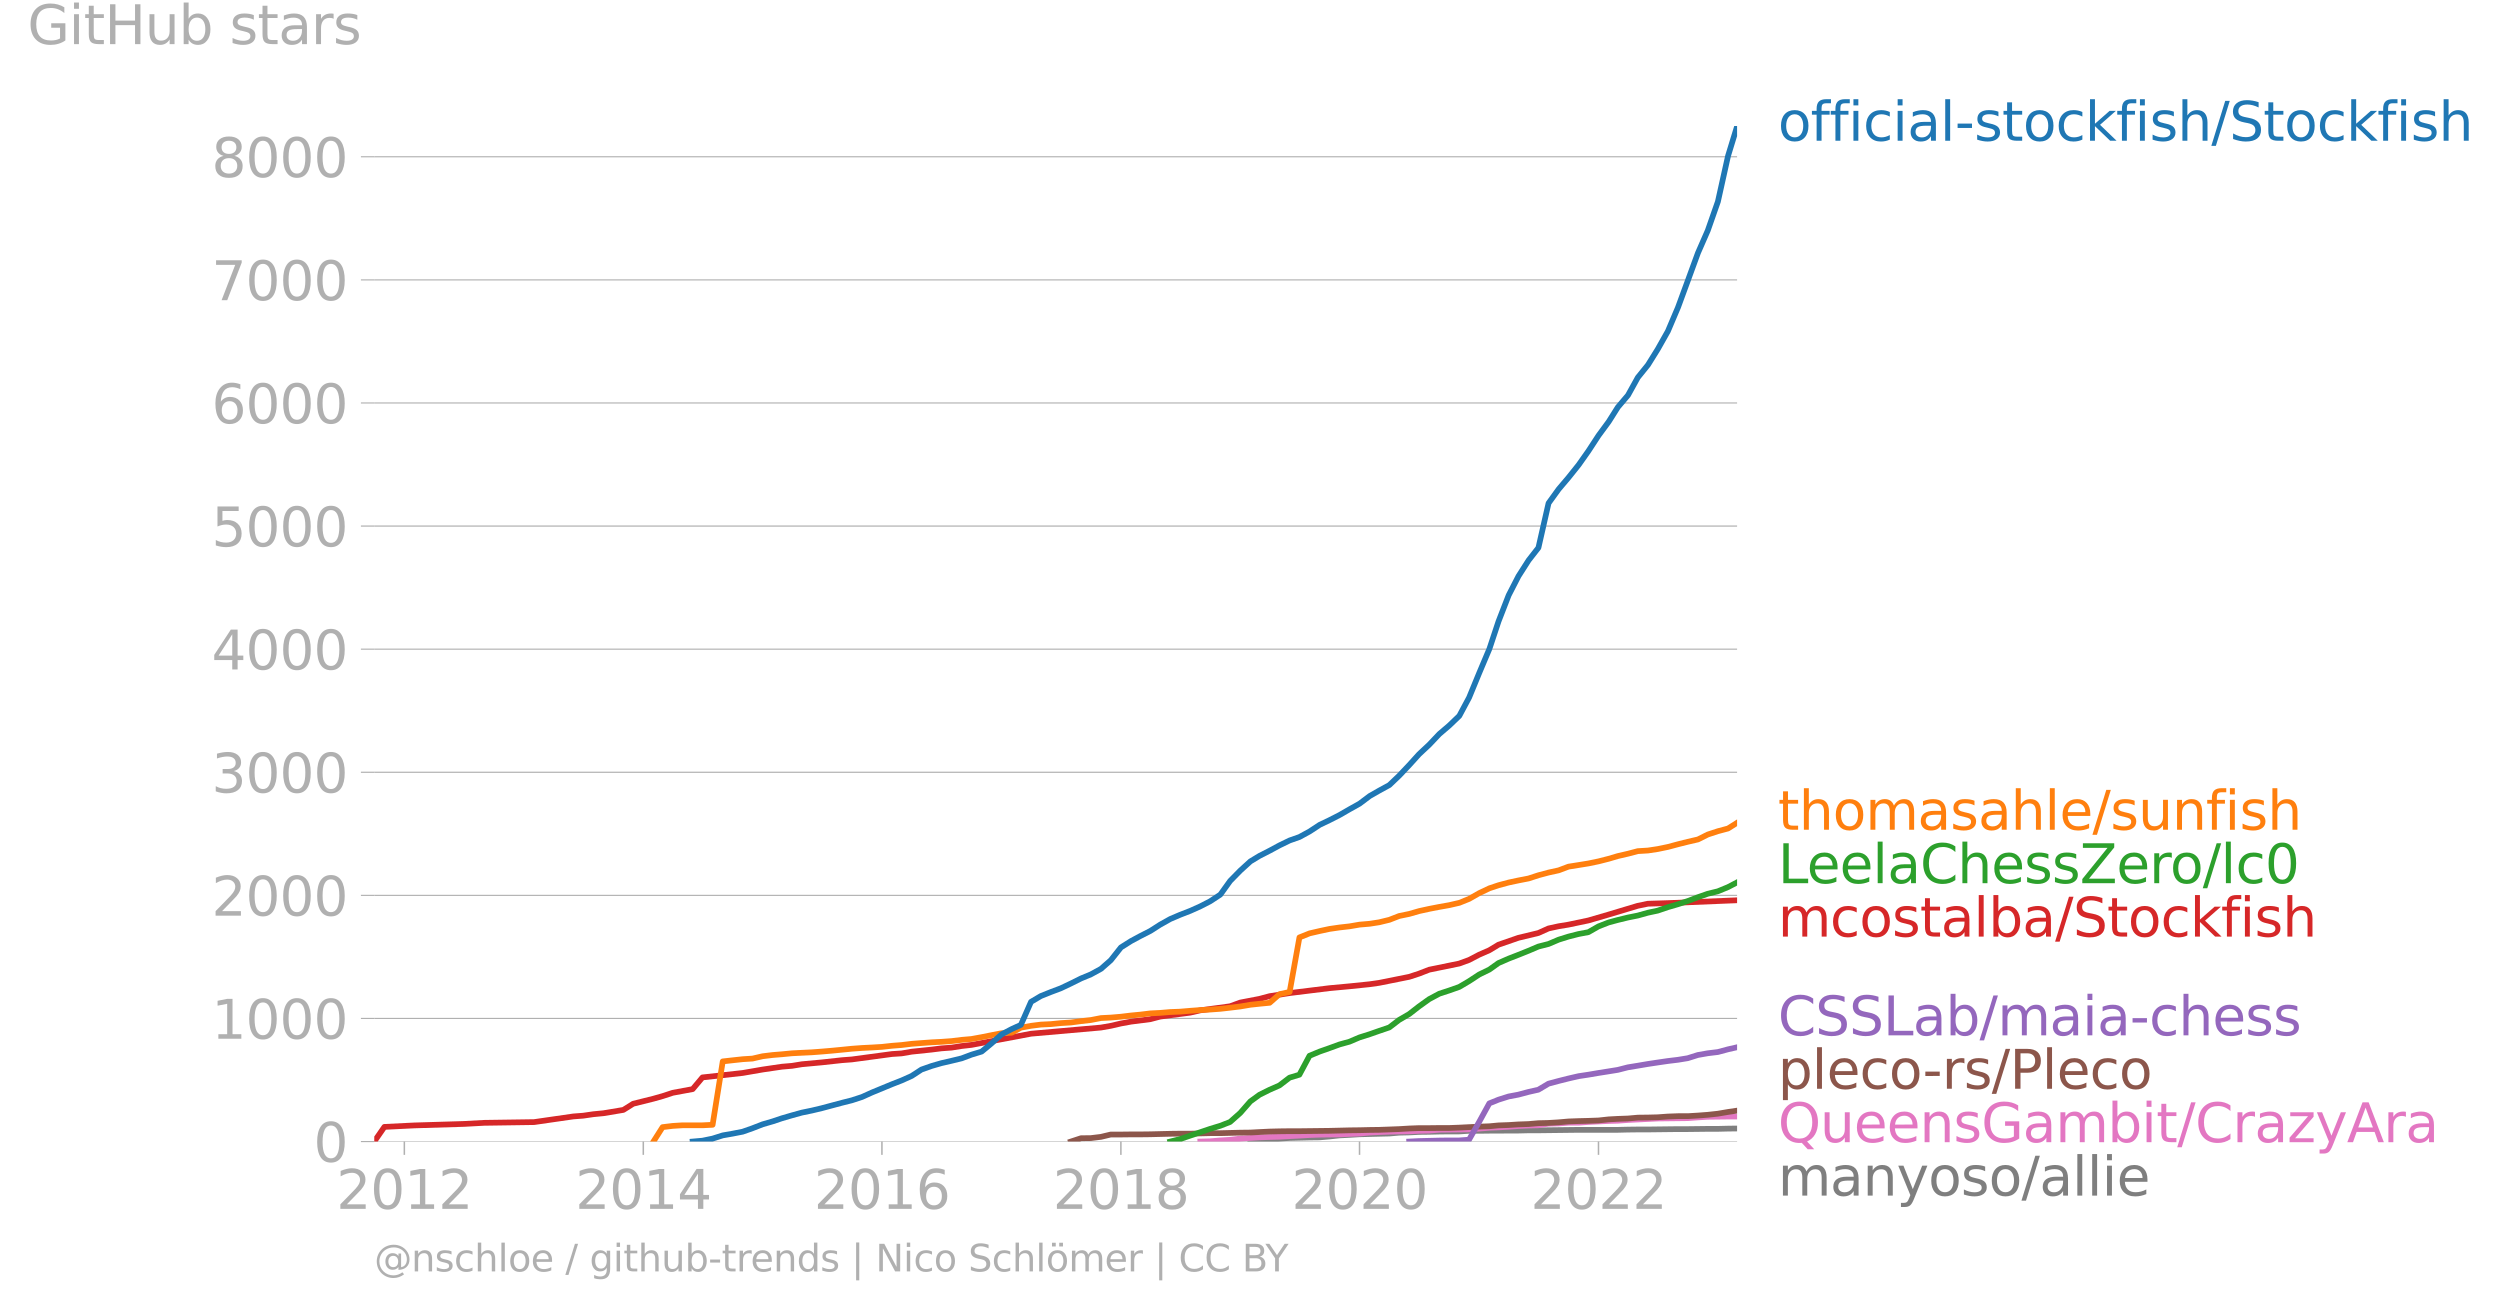<svg xmlns="http://www.w3.org/2000/svg" xmlns:xlink="http://www.w3.org/1999/xlink" width="873.479" height="456.881" viewBox="0 0 655.109 342.661"><defs><style>*{stroke-linejoin:round;stroke-linecap:butt}</style></defs><g id="figure_1"><path id="patch_1" d="M0 342.661h655.109V0H0v342.661z" style="fill:none"/><g id="axes_1"><path id="patch_2" d="M98.073 299.134h357.12V33.022H98.073v266.112z" style="fill:none"/><g id="matplotlib.axis_1"><g id="xtick_1"><g id="line2d_1"><defs><path id="md91341f1df" d="M0 0v3.5" style="stroke:#b0b0b0;stroke-width:.4"/></defs><use xlink:href="#md91341f1df" x="105.954" y="299.134" style="fill:#b0b0b0;stroke:#b0b0b0;stroke-width:.4"/></g><g id="text_1" style="fill:#b0b0b0" transform="matrix(.14 0 0 -.14 88.139 316.772)"><defs><path id="DejaVuSans-32" d="M1228 531h2203V0H469v531q359 372 979 998 621 627 780 809 303 340 423 576 121 236 121 464 0 372-261 606-261 235-680 235-297 0-627-103-329-103-704-313v638q381 153 712 231 332 78 607 78 725 0 1156-363 431-362 431-968 0-288-108-546-107-257-392-607-78-91-497-524-418-433-1181-1211z" transform="scale(.016)"/><path id="DejaVuSans-30" d="M2034 4250q-487 0-733-480-245-479-245-1442 0-959 245-1439 246-480 733-480 491 0 736 480 246 480 246 1439 0 963-246 1442-245 480-736 480zm0 500q785 0 1199-621 414-620 414-1801 0-1178-414-1799Q2819-91 2034-91q-784 0-1198 620-414 621-414 1799 0 1181 414 1801 414 621 1198 621z" transform="scale(.016)"/><path id="DejaVuSans-31" d="M794 531h1031v3560L703 3866v575l1116 225h631V531h1031V0H794v531z" transform="scale(.016)"/></defs><use xlink:href="#DejaVuSans-32"/><use xlink:href="#DejaVuSans-30" x="63.623"/><use xlink:href="#DejaVuSans-31" x="127.246"/><use xlink:href="#DejaVuSans-32" x="190.869"/></g></g><g id="xtick_2"><use xlink:href="#md91341f1df" id="line2d_2" x="168.572" y="299.134" style="fill:#b0b0b0;stroke:#b0b0b0;stroke-width:.4"/><g id="text_2" style="fill:#b0b0b0" transform="matrix(.14 0 0 -.14 150.757 316.772)"><defs><path id="DejaVuSans-34" d="M2419 4116 825 1625h1594v2491zm-166 550h794V1625h666v-525h-666V0h-628v1100H313v609l1940 2957z" transform="scale(.016)"/></defs><use xlink:href="#DejaVuSans-32"/><use xlink:href="#DejaVuSans-30" x="63.623"/><use xlink:href="#DejaVuSans-31" x="127.246"/><use xlink:href="#DejaVuSans-34" x="190.869"/></g></g><g id="xtick_3"><use xlink:href="#md91341f1df" id="line2d_3" x="231.104" y="299.134" style="fill:#b0b0b0;stroke:#b0b0b0;stroke-width:.4"/><g id="text_3" style="fill:#b0b0b0" transform="matrix(.14 0 0 -.14 213.29 316.772)"><defs><path id="DejaVuSans-36" d="M2113 2584q-425 0-674-291-248-290-248-796 0-503 248-796 249-292 674-292t673 292q248 293 248 796 0 506-248 796-248 291-673 291zm1253 1979v-575q-238 112-480 171-242 60-480 60-625 0-955-422-329-422-376-1275 184 272 462 417 279 145 613 145 703 0 1111-427 408-426 408-1160 0-719-425-1154Q2819-91 2113-91q-810 0-1238 620-428 621-428 1799 0 1106 525 1764t1409 658q238 0 480-47t505-140z" transform="scale(.016)"/></defs><use xlink:href="#DejaVuSans-32"/><use xlink:href="#DejaVuSans-30" x="63.623"/><use xlink:href="#DejaVuSans-31" x="127.246"/><use xlink:href="#DejaVuSans-36" x="190.869"/></g></g><g id="xtick_4"><use xlink:href="#md91341f1df" id="line2d_4" x="293.722" y="299.134" style="fill:#b0b0b0;stroke:#b0b0b0;stroke-width:.4"/><g id="text_4" style="fill:#b0b0b0" transform="matrix(.14 0 0 -.14 275.907 316.772)"><defs><path id="DejaVuSans-38" d="M2034 2216q-450 0-708-241-257-241-257-662 0-422 257-663 258-241 708-241t709 242q260 243 260 662 0 421-258 662-257 241-711 241zm-631 268q-406 100-633 378-226 279-226 679 0 559 398 884 399 325 1092 325 697 0 1094-325t397-884q0-400-227-679-226-278-629-378 456-106 710-416 255-309 255-755 0-679-414-1042Q2806-91 2034-91q-771 0-1186 362-414 363-414 1042 0 446 256 755 257 310 713 416zm-231 997q0-362 226-565 227-203 636-203 407 0 636 203 230 203 230 565 0 363-230 566-229 203-636 203-409 0-636-203-226-203-226-566z" transform="scale(.016)"/></defs><use xlink:href="#DejaVuSans-32"/><use xlink:href="#DejaVuSans-30" x="63.623"/><use xlink:href="#DejaVuSans-31" x="127.246"/><use xlink:href="#DejaVuSans-38" x="190.869"/></g></g><g id="xtick_5"><use xlink:href="#md91341f1df" id="line2d_5" x="356.255" y="299.134" style="fill:#b0b0b0;stroke:#b0b0b0;stroke-width:.4"/><g id="text_5" style="fill:#b0b0b0" transform="matrix(.14 0 0 -.14 338.44 316.772)"><use xlink:href="#DejaVuSans-32"/><use xlink:href="#DejaVuSans-30" x="63.623"/><use xlink:href="#DejaVuSans-32" x="127.246"/><use xlink:href="#DejaVuSans-30" x="190.869"/></g></g><g id="xtick_6"><use xlink:href="#md91341f1df" id="line2d_6" x="418.873" y="299.134" style="fill:#b0b0b0;stroke:#b0b0b0;stroke-width:.4"/><g id="text_6" style="fill:#b0b0b0" transform="matrix(.14 0 0 -.14 401.058 316.772)"><use xlink:href="#DejaVuSans-32"/><use xlink:href="#DejaVuSans-30" x="63.623"/><use xlink:href="#DejaVuSans-32" x="127.246"/><use xlink:href="#DejaVuSans-32" x="190.869"/></g></g></g><g id="matplotlib.axis_2"><g id="ytick_1"><path id="line2d_7" d="M98.073 299.134h357.12" clip-path="url(#p430d08fa2b)" style="fill:none;stroke:#b0b0b0;stroke-width:.3;stroke-linecap:square"/><g id="line2d_8"><defs><path id="m943ebe3f8b" d="M0 0h-3.5" style="stroke:#b0b0b0;stroke-width:.3"/></defs><use xlink:href="#m943ebe3f8b" x="98.073" y="299.134" style="fill:#b0b0b0;stroke:#b0b0b0;stroke-width:.3"/></g><use xlink:href="#DejaVuSans-30" id="text_7" style="fill:#b0b0b0" transform="matrix(.14 0 0 -.14 82.166 304.453)"/></g><g id="ytick_2"><path id="line2d_9" d="M98.073 266.878h357.12" clip-path="url(#p430d08fa2b)" style="fill:none;stroke:#b0b0b0;stroke-width:.3;stroke-linecap:square"/><use xlink:href="#m943ebe3f8b" id="line2d_10" x="98.073" y="266.878" style="fill:#b0b0b0;stroke:#b0b0b0;stroke-width:.3"/><g id="text_8" style="fill:#b0b0b0" transform="matrix(.14 0 0 -.14 55.443 272.197)"><use xlink:href="#DejaVuSans-31"/><use xlink:href="#DejaVuSans-30" x="63.623"/><use xlink:href="#DejaVuSans-30" x="127.246"/><use xlink:href="#DejaVuSans-30" x="190.869"/></g></g><g id="ytick_3"><path id="line2d_11" d="M98.073 234.622h357.12" clip-path="url(#p430d08fa2b)" style="fill:none;stroke:#b0b0b0;stroke-width:.3;stroke-linecap:square"/><use xlink:href="#m943ebe3f8b" id="line2d_12" x="98.073" y="234.622" style="fill:#b0b0b0;stroke:#b0b0b0;stroke-width:.3"/><g id="text_9" style="fill:#b0b0b0" transform="matrix(.14 0 0 -.14 55.443 239.94)"><use xlink:href="#DejaVuSans-32"/><use xlink:href="#DejaVuSans-30" x="63.623"/><use xlink:href="#DejaVuSans-30" x="127.246"/><use xlink:href="#DejaVuSans-30" x="190.869"/></g></g><g id="ytick_4"><path id="line2d_13" d="M98.073 202.366h357.12" clip-path="url(#p430d08fa2b)" style="fill:none;stroke:#b0b0b0;stroke-width:.3;stroke-linecap:square"/><use xlink:href="#m943ebe3f8b" id="line2d_14" x="98.073" y="202.366" style="fill:#b0b0b0;stroke:#b0b0b0;stroke-width:.3"/><g id="text_10" style="fill:#b0b0b0" transform="matrix(.14 0 0 -.14 55.443 207.685)"><defs><path id="DejaVuSans-33" d="M2597 2516q453-97 707-404 255-306 255-756 0-690-475-1069Q2609-91 1734-91q-293 0-604 58T488 141v609q262-153 574-231 313-78 654-78 593 0 904 234t311 681q0 413-289 645-289 233-804 233h-544v519h569q465 0 712 186t247 536q0 359-255 551-254 193-729 193-260 0-557-57-297-56-653-174v562q360 100 674 150t592 50q719 0 1137-327 419-326 419-882 0-388-222-655t-631-370z" transform="scale(.016)"/></defs><use xlink:href="#DejaVuSans-33"/><use xlink:href="#DejaVuSans-30" x="63.623"/><use xlink:href="#DejaVuSans-30" x="127.246"/><use xlink:href="#DejaVuSans-30" x="190.869"/></g></g><g id="ytick_5"><path id="line2d_15" d="M98.073 170.11h357.12" clip-path="url(#p430d08fa2b)" style="fill:none;stroke:#b0b0b0;stroke-width:.3;stroke-linecap:square"/><use xlink:href="#m943ebe3f8b" id="line2d_16" x="98.073" y="170.11" style="fill:#b0b0b0;stroke:#b0b0b0;stroke-width:.3"/><g id="text_11" style="fill:#b0b0b0" transform="matrix(.14 0 0 -.14 55.443 175.429)"><use xlink:href="#DejaVuSans-34"/><use xlink:href="#DejaVuSans-30" x="63.623"/><use xlink:href="#DejaVuSans-30" x="127.246"/><use xlink:href="#DejaVuSans-30" x="190.869"/></g></g><g id="ytick_6"><path id="line2d_17" d="M98.073 137.854h357.12" clip-path="url(#p430d08fa2b)" style="fill:none;stroke:#b0b0b0;stroke-width:.3;stroke-linecap:square"/><use xlink:href="#m943ebe3f8b" id="line2d_18" x="98.073" y="137.854" style="fill:#b0b0b0;stroke:#b0b0b0;stroke-width:.3"/><g id="text_12" style="fill:#b0b0b0" transform="matrix(.14 0 0 -.14 55.443 143.173)"><defs><path id="DejaVuSans-35" d="M691 4666h2478v-532H1269V2991q137 47 274 70 138 23 276 23 781 0 1237-428 457-428 457-1159 0-753-469-1171Q2575-91 1722-91q-294 0-599 50Q819 9 494 109v635q281-153 581-228t634-75q541 0 856 284 316 284 316 772 0 487-316 771-315 285-856 285-253 0-505-56-251-56-513-175v2344z" transform="scale(.016)"/></defs><use xlink:href="#DejaVuSans-35"/><use xlink:href="#DejaVuSans-30" x="63.623"/><use xlink:href="#DejaVuSans-30" x="127.246"/><use xlink:href="#DejaVuSans-30" x="190.869"/></g></g><g id="ytick_7"><path id="line2d_19" d="M98.073 105.598h357.12" clip-path="url(#p430d08fa2b)" style="fill:none;stroke:#b0b0b0;stroke-width:.3;stroke-linecap:square"/><use xlink:href="#m943ebe3f8b" id="line2d_20" x="98.073" y="105.598" style="fill:#b0b0b0;stroke:#b0b0b0;stroke-width:.3"/><g id="text_13" style="fill:#b0b0b0" transform="matrix(.14 0 0 -.14 55.443 110.917)"><use xlink:href="#DejaVuSans-36"/><use xlink:href="#DejaVuSans-30" x="63.623"/><use xlink:href="#DejaVuSans-30" x="127.246"/><use xlink:href="#DejaVuSans-30" x="190.869"/></g></g><g id="ytick_8"><path id="line2d_21" d="M98.073 73.342h357.12" clip-path="url(#p430d08fa2b)" style="fill:none;stroke:#b0b0b0;stroke-width:.3;stroke-linecap:square"/><use xlink:href="#m943ebe3f8b" id="line2d_22" x="98.073" y="73.342" style="fill:#b0b0b0;stroke:#b0b0b0;stroke-width:.3"/><g id="text_14" style="fill:#b0b0b0" transform="matrix(.14 0 0 -.14 55.443 78.66)"><defs><path id="DejaVuSans-37" d="M525 4666h3000v-269L1831 0h-659l1594 4134H525v532z" transform="scale(.016)"/></defs><use xlink:href="#DejaVuSans-37"/><use xlink:href="#DejaVuSans-30" x="63.623"/><use xlink:href="#DejaVuSans-30" x="127.246"/><use xlink:href="#DejaVuSans-30" x="190.869"/></g></g><g id="ytick_9"><path id="line2d_23" d="M98.073 41.086h357.12" clip-path="url(#p430d08fa2b)" style="fill:none;stroke:#b0b0b0;stroke-width:.3;stroke-linecap:square"/><use xlink:href="#m943ebe3f8b" id="line2d_24" x="98.073" y="41.086" style="fill:#b0b0b0;stroke:#b0b0b0;stroke-width:.3"/><g id="text_15" style="fill:#b0b0b0" transform="matrix(.14 0 0 -.14 55.443 46.405)"><use xlink:href="#DejaVuSans-38"/><use xlink:href="#DejaVuSans-30" x="63.623"/><use xlink:href="#DejaVuSans-30" x="127.246"/><use xlink:href="#DejaVuSans-30" x="190.869"/></g></g><g id="text_16" style="fill:#b0b0b0" transform="matrix(.14 0 0 -.14 7.2 11.563)"><defs><path id="DejaVuSans-47" d="M3809 666v1253H2778v519h1656V434q-365-259-806-392-440-133-940-133-1094 0-1712 639-617 640-617 1780 0 1144 617 1783 618 639 1712 639 456 0 867-113 411-112 758-331v-672q-350 297-744 447t-828 150q-857 0-1287-478-429-478-429-1425 0-944 429-1422 430-478 1287-478 334 0 596 58 263 58 472 180z" transform="scale(.016)"/><path id="DejaVuSans-69" d="M603 3500h575V0H603v3500zm0 1363h575v-729H603v729z" transform="scale(.016)"/><path id="DejaVuSans-74" d="M1172 4494v-994h1184v-447H1172V1153q0-428 117-550t477-122h590V0h-590q-666 0-919 248-253 249-253 905v1900H172v447h422v994h578z" transform="scale(.016)"/><path id="DejaVuSans-48" d="M628 4666h631V2753h2294v1913h631V0h-631v2222H1259V0H628v4666z" transform="scale(.016)"/><path id="DejaVuSans-75" d="M544 1381v2119h575V1403q0-497 193-746 194-248 582-248 465 0 735 297 271 297 271 810v1984h575V0h-575v538q-209-319-486-474-276-155-642-155-603 0-916 375-312 375-312 1097zm1447 2203z" transform="scale(.016)"/><path id="DejaVuSans-62" d="M3116 1747q0 634-261 995t-717 361q-457 0-718-361t-261-995q0-634 261-995t718-361q456 0 717 361t261 995zM1159 2969q182 312 458 463 277 152 661 152 638 0 1036-506 399-506 399-1331T3314 415Q2916-91 2278-91q-384 0-661 152-276 152-458 464V0H581v4863h578V2969z" transform="scale(.016)"/><path id="DejaVuSans-73" d="M2834 3397v-544q-243 125-506 187-262 63-544 63-428 0-642-131t-214-394q0-200 153-314t616-217l197-44q612-131 870-370t258-667q0-488-386-773Q2250-91 1575-91q-281 0-586 55T347 128v594q319-166 628-249 309-82 613-82 406 0 624 139 219 139 219 392 0 234-158 359-157 125-692 241l-200 47q-534 112-772 345-237 233-237 639 0 494 350 762 350 269 994 269 318 0 599-47 282-46 519-140z" transform="scale(.016)"/><path id="DejaVuSans-61" d="M2194 1759q-697 0-966-159t-269-544q0-306 202-486 202-179 548-179 479 0 768 339t289 901v128h-572zm1147 238V0h-575v531q-197-318-491-470T1556-91q-537 0-855 302-317 302-317 808 0 590 395 890 396 300 1180 300h807v57q0 397-261 614t-733 217q-300 0-585-72-284-72-546-216v532q315 122 612 182 297 61 578 61 760 0 1135-394 375-393 375-1193z" transform="scale(.016)"/><path id="DejaVuSans-72" d="M2631 2963q-97 56-211 82-114 27-251 27-488 0-749-317t-261-911V0H581v3500h578v-544q182 319 472 473 291 155 707 155 59 0 131-8 72-7 159-23l3-590z" transform="scale(.016)"/></defs><use xlink:href="#DejaVuSans-47"/><use xlink:href="#DejaVuSans-69" x="77.49"/><use xlink:href="#DejaVuSans-74" x="105.273"/><use xlink:href="#DejaVuSans-48" x="144.482"/><use xlink:href="#DejaVuSans-75" x="219.678"/><use xlink:href="#DejaVuSans-62" x="283.057"/><use xlink:href="#DejaVuSans-20" x="346.533"/><use xlink:href="#DejaVuSans-73" x="378.32"/><use xlink:href="#DejaVuSans-74" x="430.42"/><use xlink:href="#DejaVuSans-61" x="469.629"/><use xlink:href="#DejaVuSans-72" x="530.908"/><use xlink:href="#DejaVuSans-73" x="572.021"/></g></g><path id="line2d_25" d="m327.644 299.134 2.399-.29 2.655-.323 2.57-.161 2.655-.162 2.57-.064 2.656-.065 2.655-.032 2.57-.226 2.656-.29 2.57-.129 2.655-.161 2.655-.065 2.485-.064 2.655-.065 2.57-.226 2.655-.064 2.57-.13 2.656-.031 2.655-.065 2.57-.032h2.655l2.57-.161h2.656l2.655-.033h2.399l2.655-.032h2.57l2.656-.064h2.57l2.655-.033 2.655-.032 2.57-.032 2.656-.032h10.279l2.655-.065 2.57-.032h2.656l2.57-.032 2.655-.033 2.656-.032h2.57l2.655-.032 2.57-.032h2.655l2.656-.065 2.398-.032" clip-path="url(#p430d08fa2b)" style="fill:none;stroke:#7f7f7f;stroke-width:1.5;stroke-linecap:square"/><path id="line2d_26" d="m314.538 299.134 2.57-.065 2.655-.225 2.57-.162 2.656-.322 2.655-.162 2.399-.16 2.655-.098 2.57-.064 2.655-.161 2.57-.13 2.656-.16 2.655-.097 2.57-.033 2.656-.032 2.57-.129 2.655-.097 2.655-.258 2.485-.129 2.655-.097 2.57-.064 2.655-.032 2.57-.13 2.656-.064 2.655-.226 2.57-.032 2.655-.032 2.57-.032 2.656-.194 2.655-.226 2.399-.097 2.655-.16 2.57-.194 2.656-.13 2.57-.064 2.655-.42 2.655-.064 2.57-.193h2.656l2.57-.194 2.655-.129 2.655-.129 2.399-.064 2.655-.194 2.57-.129 2.656-.129 2.57-.129 2.655-.032 2.656-.032 2.57-.033 2.655-.193 2.57-.162 2.655-.032 2.656-.032h2.398" clip-path="url(#p430d08fa2b)" style="fill:none;stroke:#e377c2;stroke-width:1.5;stroke-linecap:square"/><path id="line2d_27" d="m280.616 299.134 2.656-.871 2.57-.032 2.655-.323 2.57-.613h2.655l2.656-.032h2.398l2.656-.032 2.57-.065 2.655-.064 2.57-.032h2.656l2.655-.065 2.57-.065h2.655l2.57-.064 2.656-.065 2.655-.032 2.399-.129 2.655-.129 2.57-.064 2.655-.033h2.57l2.656-.032 2.655-.032 2.57-.032 2.656-.065 2.57-.064 2.655-.033 2.655-.064 2.485-.032 2.655-.097 2.57-.097 2.655-.161 2.57-.097h2.656l2.655-.032h2.57l2.655-.097 2.57-.13 2.656-.128 2.655-.097 2.399-.226 2.655-.096 2.57-.162 2.656-.096 2.57-.226 2.655-.065 2.655-.161 2.57-.226 2.656-.097 2.57-.064 2.655-.097 2.655-.29 2.399-.13 2.655-.096 2.57-.226 2.656-.032 2.57-.065 2.655-.193 2.656-.097h2.57l2.655-.161 2.57-.194 2.655-.29 2.656-.452 2.398-.354" clip-path="url(#p430d08fa2b)" style="fill:none;stroke:#8c564b;stroke-width:1.5;stroke-linecap:square"/><g id="text_17" style="fill:#1f77b4" transform="matrix(.14 0 0 -.14 465.907 36.885)"><defs><path id="DejaVuSans-6f" d="M1959 3097q-462 0-731-361t-269-989q0-628 267-989 268-361 733-361 460 0 728 362 269 363 269 988 0 622-269 986-268 364-728 364zm0 487q750 0 1178-488 429-487 429-1349 0-859-429-1349Q2709-91 1959-91q-753 0-1180 489-426 490-426 1349 0 862 426 1349 427 488 1180 488z" transform="scale(.016)"/><path id="DejaVuSans-66" d="M2375 4863v-479h-550q-309 0-430-125-120-125-120-450v-309h947v-447h-947V0H697v3053H147v447h550v244q0 584 272 851 272 268 862 268h544z" transform="scale(.016)"/><path id="DejaVuSans-63" d="M3122 3366v-538q-244 135-489 202t-495 67q-560 0-870-355-309-354-309-995t309-996q310-354 870-354 250 0 495 67t489 202V134Q2881 22 2623-34q-257-57-548-57-791 0-1257 497-465 497-465 1341 0 856 470 1346 471 491 1290 491 265 0 518-55 253-54 491-163z" transform="scale(.016)"/><path id="DejaVuSans-6c" d="M603 4863h575V0H603v4863z" transform="scale(.016)"/><path id="DejaVuSans-2d" d="M313 2009h1684v-512H313v512z" transform="scale(.016)"/><path id="DejaVuSans-6b" d="M581 4863h578V1991l1716 1509h734L1753 1863 3688 0h-750L1159 1709V0H581v4863z" transform="scale(.016)"/><path id="DejaVuSans-68" d="M3513 2113V0h-575v2094q0 497-194 743-194 247-581 247-466 0-735-297-269-296-269-809V0H581v4863h578V2956q207 316 486 472 280 156 646 156 603 0 912-373 310-373 310-1098z" transform="scale(.016)"/><path id="DejaVuSans-2f" d="M1625 4666h531L531-594H0l1625 5260z" transform="scale(.016)"/><path id="DejaVuSans-53" d="M3425 4513v-616q-359 172-678 256-319 85-616 85-515 0-795-200t-280-569q0-310 186-468 186-157 705-254l381-78q706-135 1042-474t336-907q0-679-455-1029Q2797-91 1919-91q-331 0-705 75-373 75-773 222v650q384-215 753-325 369-109 725-109 540 0 834 212 294 213 294 607 0 343-211 537t-692 291l-385 75q-706 140-1022 440-315 300-315 835 0 619 436 975t1201 356q329 0 669-60 341-59 697-177z" transform="scale(.016)"/></defs><use xlink:href="#DejaVuSans-6f"/><use xlink:href="#DejaVuSans-66" x="61.182"/><use xlink:href="#DejaVuSans-66" x="96.387"/><use xlink:href="#DejaVuSans-69" x="131.592"/><use xlink:href="#DejaVuSans-63" x="159.375"/><use xlink:href="#DejaVuSans-69" x="214.355"/><use xlink:href="#DejaVuSans-61" x="242.139"/><use xlink:href="#DejaVuSans-6c" x="303.418"/><use xlink:href="#DejaVuSans-2d" x="331.201"/><use xlink:href="#DejaVuSans-73" x="367.285"/><use xlink:href="#DejaVuSans-74" x="419.385"/><use xlink:href="#DejaVuSans-6f" x="458.594"/><use xlink:href="#DejaVuSans-63" x="519.775"/><use xlink:href="#DejaVuSans-6b" x="574.756"/><use xlink:href="#DejaVuSans-66" x="632.666"/><use xlink:href="#DejaVuSans-69" x="667.871"/><use xlink:href="#DejaVuSans-73" x="695.654"/><use xlink:href="#DejaVuSans-68" x="747.754"/><use xlink:href="#DejaVuSans-2f" x="811.133"/><use xlink:href="#DejaVuSans-53" x="844.824"/><use xlink:href="#DejaVuSans-74" x="908.301"/><use xlink:href="#DejaVuSans-6f" x="947.51"/><use xlink:href="#DejaVuSans-63" x="1008.691"/><use xlink:href="#DejaVuSans-6b" x="1063.672"/><use xlink:href="#DejaVuSans-66" x="1121.582"/><use xlink:href="#DejaVuSans-69" x="1156.787"/><use xlink:href="#DejaVuSans-73" x="1184.57"/><use xlink:href="#DejaVuSans-68" x="1236.67"/></g><g id="text_18" style="fill:#ff7f0e" transform="matrix(.14 0 0 -.14 465.907 217.432)"><defs><path id="DejaVuSans-6d" d="M3328 2828q216 388 516 572t706 184q547 0 844-383 297-382 297-1088V0h-578v2094q0 503-179 746-178 244-543 244-447 0-707-297-259-296-259-809V0h-578v2094q0 506-178 748t-550 242q-441 0-701-298-259-298-259-808V0H581v3500h578v-544q197 322 472 475t653 153q382 0 649-194 267-193 395-562z" transform="scale(.016)"/><path id="DejaVuSans-65" d="M3597 1894v-281H953q38-594 358-905t892-311q331 0 642 81t618 244V178Q3153 47 2828-22t-659-69q-838 0-1327 487-489 488-489 1320 0 859 464 1363 464 505 1252 505 706 0 1117-455 411-454 411-1235zm-575 169q-6 471-264 752-258 282-683 282-481 0-770-272t-333-766l2050 4z" transform="scale(.016)"/><path id="DejaVuSans-6e" d="M3513 2113V0h-575v2094q0 497-194 743-194 247-581 247-466 0-735-297-269-296-269-809V0H581v3500h578v-544q207 316 486 472 280 156 646 156 603 0 912-373 310-373 310-1098z" transform="scale(.016)"/></defs><use xlink:href="#DejaVuSans-74"/><use xlink:href="#DejaVuSans-68" x="39.209"/><use xlink:href="#DejaVuSans-6f" x="102.588"/><use xlink:href="#DejaVuSans-6d" x="163.77"/><use xlink:href="#DejaVuSans-61" x="261.182"/><use xlink:href="#DejaVuSans-73" x="322.461"/><use xlink:href="#DejaVuSans-61" x="374.561"/><use xlink:href="#DejaVuSans-68" x="435.84"/><use xlink:href="#DejaVuSans-6c" x="499.219"/><use xlink:href="#DejaVuSans-65" x="527.002"/><use xlink:href="#DejaVuSans-2f" x="588.525"/><use xlink:href="#DejaVuSans-73" x="622.217"/><use xlink:href="#DejaVuSans-75" x="674.316"/><use xlink:href="#DejaVuSans-6e" x="737.695"/><use xlink:href="#DejaVuSans-66" x="801.074"/><use xlink:href="#DejaVuSans-69" x="836.279"/><use xlink:href="#DejaVuSans-73" x="864.063"/><use xlink:href="#DejaVuSans-68" x="916.162"/></g><g id="text_19" style="fill:#2ca02c" transform="matrix(.14 0 0 -.14 465.907 231.432)"><defs><path id="DejaVuSans-4c" d="M628 4666h631V531h2272V0H628v4666z" transform="scale(.016)"/><path id="DejaVuSans-43" d="M4122 4306v-665q-319 297-680 443-361 147-767 147-800 0-1225-489t-425-1414q0-922 425-1411t1225-489q406 0 767 147t680 444V359q-331-225-702-338-370-112-782-112-1060 0-1670 648-609 649-609 1771 0 1125 609 1773 610 649 1670 649 418 0 788-111 371-111 696-333z" transform="scale(.016)"/><path id="DejaVuSans-5a" d="M359 4666h3666v-482L1075 531h3022V0H288v481l2950 3653H359v532z" transform="scale(.016)"/></defs><use xlink:href="#DejaVuSans-4c"/><use xlink:href="#DejaVuSans-65" x="53.963"/><use xlink:href="#DejaVuSans-65" x="115.486"/><use xlink:href="#DejaVuSans-6c" x="177.01"/><use xlink:href="#DejaVuSans-61" x="204.793"/><use xlink:href="#DejaVuSans-43" x="266.072"/><use xlink:href="#DejaVuSans-68" x="335.896"/><use xlink:href="#DejaVuSans-65" x="399.275"/><use xlink:href="#DejaVuSans-73" x="460.799"/><use xlink:href="#DejaVuSans-73" x="512.898"/><use xlink:href="#DejaVuSans-5a" x="564.998"/><use xlink:href="#DejaVuSans-65" x="633.504"/><use xlink:href="#DejaVuSans-72" x="695.027"/><use xlink:href="#DejaVuSans-6f" x="733.891"/><use xlink:href="#DejaVuSans-2f" x="795.072"/><use xlink:href="#DejaVuSans-6c" x="828.764"/><use xlink:href="#DejaVuSans-63" x="856.547"/><use xlink:href="#DejaVuSans-30" x="911.527"/></g><g id="text_20" style="fill:#d62728" transform="matrix(.14 0 0 -.14 465.907 245.432)"><use xlink:href="#DejaVuSans-6d"/><use xlink:href="#DejaVuSans-63" x="97.412"/><use xlink:href="#DejaVuSans-6f" x="152.393"/><use xlink:href="#DejaVuSans-73" x="213.574"/><use xlink:href="#DejaVuSans-74" x="265.674"/><use xlink:href="#DejaVuSans-61" x="304.883"/><use xlink:href="#DejaVuSans-6c" x="366.162"/><use xlink:href="#DejaVuSans-62" x="393.945"/><use xlink:href="#DejaVuSans-61" x="457.422"/><use xlink:href="#DejaVuSans-2f" x="518.701"/><use xlink:href="#DejaVuSans-53" x="552.393"/><use xlink:href="#DejaVuSans-74" x="615.869"/><use xlink:href="#DejaVuSans-6f" x="655.078"/><use xlink:href="#DejaVuSans-63" x="716.26"/><use xlink:href="#DejaVuSans-6b" x="771.24"/><use xlink:href="#DejaVuSans-66" x="829.15"/><use xlink:href="#DejaVuSans-69" x="864.355"/><use xlink:href="#DejaVuSans-73" x="892.139"/><use xlink:href="#DejaVuSans-68" x="944.238"/></g><g id="text_21" style="fill:#9467bd" transform="matrix(.14 0 0 -.14 465.907 271.304)"><use xlink:href="#DejaVuSans-43"/><use xlink:href="#DejaVuSans-53" x="69.824"/><use xlink:href="#DejaVuSans-53" x="133.301"/><use xlink:href="#DejaVuSans-4c" x="196.777"/><use xlink:href="#DejaVuSans-61" x="252.49"/><use xlink:href="#DejaVuSans-62" x="313.77"/><use xlink:href="#DejaVuSans-2f" x="377.246"/><use xlink:href="#DejaVuSans-6d" x="410.938"/><use xlink:href="#DejaVuSans-61" x="508.35"/><use xlink:href="#DejaVuSans-69" x="569.629"/><use xlink:href="#DejaVuSans-61" x="597.412"/><use xlink:href="#DejaVuSans-2d" x="658.691"/><use xlink:href="#DejaVuSans-63" x="694.775"/><use xlink:href="#DejaVuSans-68" x="749.756"/><use xlink:href="#DejaVuSans-65" x="813.135"/><use xlink:href="#DejaVuSans-73" x="874.658"/><use xlink:href="#DejaVuSans-73" x="926.758"/></g><g id="text_22" style="fill:#8c564b" transform="matrix(.14 0 0 -.14 465.907 285.304)"><defs><path id="DejaVuSans-70" d="M1159 525v-1856H581v4831h578v-531q182 312 458 463 277 152 661 152 638 0 1036-506 399-506 399-1331T3314 415Q2916-91 2278-91q-384 0-661 152-276 152-458 464zm1957 1222q0 634-261 995t-717 361q-457 0-718-361t-261-995q0-634 261-995t718-361q456 0 717 361t261 995z" transform="scale(.016)"/><path id="DejaVuSans-50" d="M1259 4147V2394h794q441 0 681 228 241 228 241 650 0 419-241 647-240 228-681 228h-794zm-631 519h1425q785 0 1186-355 402-355 402-1039 0-691-402-1044-401-353-1186-353h-794V0H628v4666z" transform="scale(.016)"/></defs><use xlink:href="#DejaVuSans-70"/><use xlink:href="#DejaVuSans-6c" x="63.477"/><use xlink:href="#DejaVuSans-65" x="91.26"/><use xlink:href="#DejaVuSans-63" x="152.783"/><use xlink:href="#DejaVuSans-6f" x="207.764"/><use xlink:href="#DejaVuSans-2d" x="270.82"/><use xlink:href="#DejaVuSans-72" x="306.904"/><use xlink:href="#DejaVuSans-73" x="348.018"/><use xlink:href="#DejaVuSans-2f" x="400.117"/><use xlink:href="#DejaVuSans-50" x="433.809"/><use xlink:href="#DejaVuSans-6c" x="494.111"/><use xlink:href="#DejaVuSans-65" x="521.895"/><use xlink:href="#DejaVuSans-63" x="583.418"/><use xlink:href="#DejaVuSans-6f" x="638.398"/></g><g id="text_23" style="fill:#e377c2" transform="matrix(.14 0 0 -.14 465.907 299.304)"><defs><path id="DejaVuSans-51" d="M2522 4238q-688 0-1093-513-404-512-404-1397 0-881 404-1394 405-512 1093-512 687 0 1089 512 402 513 402 1394 0 885-402 1397-402 513-1089 513zM3406 84l832-909h-763L2784-78q-103-6-158-9-54-4-104-4-984 0-1574 658-589 658-589 1761 0 1106 589 1764 590 658 1574 658 981 0 1568-658 588-658 588-1764 0-812-327-1391-326-578-945-853z" transform="scale(.016)"/><path id="DejaVuSans-7a" d="M353 3500h2731v-525L922 459h2162V0H275v525l2163 2516H353v459z" transform="scale(.016)"/><path id="DejaVuSans-79" d="M2059-325q-243-625-475-815-231-191-618-191H506v481h338q237 0 368 113 132 112 291 531l103 262L191 3500h609L1894 763l1094 2737h609L2059-325z" transform="scale(.016)"/><path id="DejaVuSans-41" d="m2188 4044-857-2322h1716l-859 2322zm-357 622h716L4325 0h-656l-425 1197H1141L716 0H50l1781 4666z" transform="scale(.016)"/></defs><use xlink:href="#DejaVuSans-51"/><use xlink:href="#DejaVuSans-75" x="78.711"/><use xlink:href="#DejaVuSans-65" x="142.09"/><use xlink:href="#DejaVuSans-65" x="203.613"/><use xlink:href="#DejaVuSans-6e" x="265.137"/><use xlink:href="#DejaVuSans-73" x="328.516"/><use xlink:href="#DejaVuSans-47" x="380.615"/><use xlink:href="#DejaVuSans-61" x="458.105"/><use xlink:href="#DejaVuSans-6d" x="519.385"/><use xlink:href="#DejaVuSans-62" x="616.797"/><use xlink:href="#DejaVuSans-69" x="680.273"/><use xlink:href="#DejaVuSans-74" x="708.057"/><use xlink:href="#DejaVuSans-2f" x="747.266"/><use xlink:href="#DejaVuSans-43" x="780.957"/><use xlink:href="#DejaVuSans-72" x="850.781"/><use xlink:href="#DejaVuSans-61" x="891.895"/><use xlink:href="#DejaVuSans-7a" x="953.174"/><use xlink:href="#DejaVuSans-79" x="1005.664"/><use xlink:href="#DejaVuSans-41" x="1064.844"/><use xlink:href="#DejaVuSans-72" x="1133.252"/><use xlink:href="#DejaVuSans-61" x="1174.365"/></g><g id="text_24" style="fill:#7f7f7f" transform="matrix(.14 0 0 -.14 465.907 313.304)"><use xlink:href="#DejaVuSans-6d"/><use xlink:href="#DejaVuSans-61" x="97.412"/><use xlink:href="#DejaVuSans-6e" x="158.691"/><use xlink:href="#DejaVuSans-79" x="222.07"/><use xlink:href="#DejaVuSans-6f" x="281.25"/><use xlink:href="#DejaVuSans-73" x="342.432"/><use xlink:href="#DejaVuSans-6f" x="394.531"/><use xlink:href="#DejaVuSans-2f" x="455.713"/><use xlink:href="#DejaVuSans-61" x="489.404"/><use xlink:href="#DejaVuSans-6c" x="550.684"/><use xlink:href="#DejaVuSans-6c" x="578.467"/><use xlink:href="#DejaVuSans-69" x="606.25"/><use xlink:href="#DejaVuSans-65" x="634.033"/></g><g id="text_25" style="fill:#b0b0b0" transform="matrix(.097 0 0 -.097 98.073 333.17)"><defs><path id="DejaVuSans-40" d="M2381 1678q0-447 222-702 222-254 610-254 384 0 604 256 221 256 221 700 0 438-225 695-225 258-607 258-378 0-602-256-223-256-223-697zm1703-934q-187-241-429-355t-564-114q-538 0-874 389t-336 1014q0 625 337 1015 338 391 873 391 322 0 565-117 244-117 428-354v409h447V722q457 69 714 417 258 349 258 902 0 334-99 628-98 294-298 544-325 409-792 626t-1017 217q-384 0-738-102-353-101-653-301-490-319-767-836-276-517-276-1120 0-497 179-932 180-434 521-765 328-325 759-495 431-171 922-171 403 0 792 136t714 389l281-347q-390-303-851-464t-936-161q-578 0-1091 205-512 205-912 595Q841 78 631 592q-209 514-209 1105 0 569 212 1084 213 516 607 907 403 396 931 607t1119 211q662 0 1229-272 568-271 952-771 234-307 357-666 124-359 124-744 0-822-497-1297T4084 263v481z" transform="scale(.016)"/><path id="DejaVuSans-67" d="M2906 1791q0 625-258 968-257 344-723 344-462 0-720-344-258-343-258-968 0-622 258-966t720-344q466 0 723 344 258 344 258 966zm575-1357q0-893-397-1329-396-436-1215-436-303 0-572 45t-522 139v559q253-137 500-202 247-66 503-66 566 0 847 295t281 892v285q-178-310-456-463T1784 0Q1141 0 747 490 353 981 353 1791q0 812 394 1302 394 491 1037 491 388 0 666-153t456-462v531h575V434z" transform="scale(.016)"/><path id="DejaVuSans-64" d="M2906 2969v1894h575V0h-575v525q-181-312-458-464-276-152-664-152-634 0-1033 506-398 507-398 1332t398 1331q399 506 1033 506 388 0 664-152 277-151 458-463zM947 1747q0-634 261-995t717-361q456 0 718 361 263 361 263 995t-263 995q-262 361-718 361t-717-361q-261-361-261-995z" transform="scale(.016)"/><path id="DejaVuSans-7c" d="M1344 4891v-6400H813v6400h531z" transform="scale(.016)"/><path id="DejaVuSans-4e" d="M628 4666h850L3547 763v3903h612V0h-850L1241 3903V0H628v4666z" transform="scale(.016)"/><path id="DejaVuSans-f6" d="M1959 3097q-462 0-731-361t-269-989q0-628 267-989 268-361 733-361 460 0 728 362 269 363 269 988 0 622-269 986-268 364-728 364zm0 487q750 0 1178-488 429-487 429-1349 0-859-429-1349Q2709-91 1959-91q-753 0-1180 489-426 490-426 1349 0 862 426 1349 427 488 1180 488zm295 1266h634v-631h-634v631zm-1222 0h634v-631h-634v631z" transform="scale(.016)"/><path id="DejaVuSans-42" d="M1259 2228V519h1013q509 0 754 211 246 211 246 645 0 438-246 645-245 208-754 208H1259zm0 1919V2741h935q462 0 688 173 227 174 227 530 0 353-227 528-226 175-688 175h-935zm-631 519h1613q722 0 1112-300 391-300 391-853 0-429-200-682t-588-315q466-100 724-418 258-317 258-792 0-625-425-966Q3088 0 2303 0H628v4666z" transform="scale(.016)"/><path id="DejaVuSans-59" d="M-13 4666h679l1293-1919 1285 1919h678L2272 2222V0h-634v2222L-13 4666z" transform="scale(.016)"/></defs><use xlink:href="#DejaVuSans-40"/><use xlink:href="#DejaVuSans-6e" x="100"/><use xlink:href="#DejaVuSans-73" x="163.379"/><use xlink:href="#DejaVuSans-63" x="215.479"/><use xlink:href="#DejaVuSans-68" x="270.459"/><use xlink:href="#DejaVuSans-6c" x="333.838"/><use xlink:href="#DejaVuSans-6f" x="361.621"/><use xlink:href="#DejaVuSans-65" x="422.803"/><use xlink:href="#DejaVuSans-20" x="484.326"/><use xlink:href="#DejaVuSans-2f" x="516.113"/><use xlink:href="#DejaVuSans-20" x="549.805"/><use xlink:href="#DejaVuSans-67" x="581.592"/><use xlink:href="#DejaVuSans-69" x="645.068"/><use xlink:href="#DejaVuSans-74" x="672.852"/><use xlink:href="#DejaVuSans-68" x="712.061"/><use xlink:href="#DejaVuSans-75" x="775.439"/><use xlink:href="#DejaVuSans-62" x="838.818"/><use xlink:href="#DejaVuSans-2d" x="902.295"/><use xlink:href="#DejaVuSans-74" x="938.379"/><use xlink:href="#DejaVuSans-72" x="977.588"/><use xlink:href="#DejaVuSans-65" x="1016.451"/><use xlink:href="#DejaVuSans-6e" x="1077.975"/><use xlink:href="#DejaVuSans-64" x="1141.354"/><use xlink:href="#DejaVuSans-73" x="1204.83"/><use xlink:href="#DejaVuSans-20" x="1256.93"/><use xlink:href="#DejaVuSans-7c" x="1288.717"/><use xlink:href="#DejaVuSans-20" x="1322.408"/><use xlink:href="#DejaVuSans-4e" x="1354.195"/><use xlink:href="#DejaVuSans-69" x="1429"/><use xlink:href="#DejaVuSans-63" x="1456.783"/><use xlink:href="#DejaVuSans-6f" x="1511.764"/><use xlink:href="#DejaVuSans-20" x="1572.945"/><use xlink:href="#DejaVuSans-53" x="1604.732"/><use xlink:href="#DejaVuSans-63" x="1668.209"/><use xlink:href="#DejaVuSans-68" x="1723.189"/><use xlink:href="#DejaVuSans-6c" x="1786.568"/><use xlink:href="#DejaVuSans-f6" x="1814.352"/><use xlink:href="#DejaVuSans-6d" x="1875.533"/><use xlink:href="#DejaVuSans-65" x="1972.945"/><use xlink:href="#DejaVuSans-72" x="2034.469"/><use xlink:href="#DejaVuSans-20" x="2075.582"/><use xlink:href="#DejaVuSans-7c" x="2107.369"/><use xlink:href="#DejaVuSans-20" x="2141.061"/><use xlink:href="#DejaVuSans-43" x="2172.848"/><use xlink:href="#DejaVuSans-43" x="2242.672"/><use xlink:href="#DejaVuSans-20" x="2312.496"/><use xlink:href="#DejaVuSans-42" x="2344.283"/><use xlink:href="#DejaVuSans-59" x="2407.387"/></g><path id="line2d_28" d="m369.275 299.134 2.57-.13 2.656-.064 2.655-.064 2.57-.032h2.655l2.57-.194 2.656-4.677 2.655-4.838 2.399-.968 2.655-.839 2.57-.484 2.656-.71 2.57-.58 2.655-1.58 2.655-.71 2.57-.645 2.656-.613 2.57-.387 2.655-.452 2.655-.419 2.399-.387 2.655-.677 2.57-.42 2.656-.451 2.57-.387 2.655-.388 2.656-.322 2.57-.42 2.655-.838 2.57-.452 2.655-.322 2.656-.71 2.398-.548" clip-path="url(#p430d08fa2b)" style="fill:none;stroke:#9467bd;stroke-width:1.5;stroke-linecap:square"/><path id="line2d_29" d="m98.073 299.134 2.656-3.839 7.88-.387 12.935-.387 5.311-.29 13.106-.194 10.28-1.483 2.57-.194 2.655-.387 2.655-.258 5.226-.87 2.57-1.614 5.31-1.322 2.399-.678 2.655-.87 5.226-.968 2.57-3.064 10.536-1.162 5.225-.903 5.054-.742 2.656-.226 2.57-.419 5.225-.484 5.31-.58 2.57-.194 10.537-1.42 2.484-.16 2.656-.452 5.225-.548 2.57-.323 2.655-.193 2.656-.42 2.57-.29 15.59-2.935 18.331-1.613 2.57-.452 2.655-.613 2.656-.483 5.054-.646 2.57-.677 7.88-1.032 2.656-.613 7.795-1.064 2.656-.968 5.054-.968 2.655-.71 5.225-.806 10.451-1.29 5.225-.484 5.311-.548 2.485-.355 7.88-1.58 2.57-.84 2.656-1.031 7.88-1.613 2.57-.936 2.656-1.387 2.655-1.16 2.399-1.452 5.225-1.807 5.225-1.258 2.656-1.193 2.655-.58 2.57-.42 5.225-1.097 5.311-1.548 7.624-2.29 2.656-.549 5.225-.161 18.16-.742h0" clip-path="url(#p430d08fa2b)" style="fill:none;stroke:#d62728;stroke-width:1.5;stroke-linecap:square"/><path id="line2d_30" d="m306.657 299.134 2.57-.645 2.656-.903 2.655-.904 2.57-.87 2.655-.807 2.57-1 2.656-2.355 2.655-3.032 2.399-1.741 2.655-1.323 2.57-1.129 2.655-2.032 2.57-.774 2.656-4.968 2.655-1.096 2.57-.903 2.656-.968 2.57-.71 2.655-1.129 2.655-.838 2.485-.871 2.655-.903 2.57-1.968 2.655-1.548 2.57-2 2.656-1.903 2.655-1.42 2.57-.838 2.655-.936 2.57-1.516 2.656-1.742 2.655-1.29 2.399-1.71 2.655-1.16 2.57-1 2.656-1.065 2.57-1.097 2.655-.677 2.655-1.129 2.57-.806 2.656-.678 2.57-.484 2.655-1.516 2.655-1.032 2.399-.645 2.655-.645 2.57-.516 2.656-.742 2.57-.548 2.655-.904 2.656-.774 2.57-.838 2.655-1 2.57-.903 2.655-.646 2.656-1.096 2.398-1.258" clip-path="url(#p430d08fa2b)" style="fill:none;stroke:#2ca02c;stroke-width:1.5;stroke-linecap:square"/><path id="line2d_31" d="m171.227 299.134 2.399-3.774 2.655-.323 2.57-.16h5.226l2.655-.13 2.656-16.612 2.57-.29 2.655-.29 2.57-.162 2.655-.613 2.656-.322 2.398-.194 2.656-.258 2.57-.129 2.655-.129 2.57-.193 2.655-.226 2.656-.258 2.57-.258 2.655-.194 2.57-.129 2.655-.161 2.656-.29 2.484-.194 2.656-.322 2.57-.194 2.655-.193 2.57-.13 2.655-.193 2.656-.323 2.57-.225 2.655-.484 2.57-.516 2.655-.516 2.656-.13 2.398-1.322 2.656-.484 2.57-.322 2.655-.13 2.57-.257 2.655-.162 2.656-.354 2.57-.29 2.655-.517 2.57-.129 2.655-.226 2.656-.322 2.398-.226 2.656-.323 2.57-.129 2.655-.225 2.57-.097 2.656-.226 2.655-.194 2.57-.129 2.655-.193 2.57-.29 2.656-.323 2.655-.452 2.399-.258 2.655-.258 2.57-2.258 2.655-.58 2.57-14.29 2.656-1.064 2.655-.613 2.57-.548 2.656-.387 2.57-.29 2.655-.452 2.655-.226 2.485-.387 2.655-.645 2.57-1 2.655-.548 2.57-.742 2.656-.581 2.655-.516 2.57-.452 2.655-.612 2.57-1.033 2.656-1.516 2.655-1.258 2.399-.806 2.655-.71 2.57-.548 2.656-.516 2.57-.839 2.655-.71 2.655-.58 2.57-.968 2.656-.42 2.57-.418 2.655-.549 2.655-.677 2.399-.71 2.655-.613 2.57-.677 2.656-.161 2.57-.387 2.655-.549 2.656-.71 2.57-.644 2.655-.613 2.57-1.29 2.655-.871 2.656-.71 2.398-1.516" clip-path="url(#p430d08fa2b)" style="fill:none;stroke:#ff7f0e;stroke-width:1.5;stroke-linecap:square"/><path id="line2d_32" d="m181.507 299.134 2.57-.226 2.655-.548 2.656-.839 2.57-.451 2.655-.517 2.57-.903 2.655-1.032 2.656-.774 2.398-.806 2.656-.775 2.57-.71 2.655-.548 2.57-.612 2.655-.71 2.656-.71 2.57-.645 2.655-.87 2.57-1.162 2.655-1.097 2.656-1.096 2.484-.968 2.656-1.194 2.57-1.677 2.655-.935 2.57-.742 2.655-.613 2.656-.645 2.57-.968 2.655-.806 2.57-2.13 2.655-2.386 2.656-1.387 2.398-1.097 2.656-6.032 2.57-1.516 2.655-1.064 2.57-.968 2.655-1.258 2.656-1.322 2.57-1.065 2.655-1.451 2.57-2.258 2.655-3.355 2.656-1.677 2.398-1.29 2.656-1.355 2.57-1.645 2.655-1.484 2.57-1.097 2.656-1.032 2.655-1.193 2.57-1.323 2.655-1.742 2.57-3.58 2.656-2.71 2.655-2.419 2.399-1.451 2.655-1.355 2.57-1.387 2.655-1.29 2.57-.903 2.656-1.452 2.655-1.742 2.57-1.226 2.656-1.354 2.57-1.484 2.655-1.484 2.655-2 2.485-1.419 2.655-1.451 2.57-2.452 2.655-2.806 2.57-2.839 2.656-2.483 2.655-2.807 2.57-2.193 2.655-2.548 2.57-4.807 2.656-6.45 2.655-6.29 2.399-7.226 2.655-6.838 2.57-5 2.656-4.16 2.57-3.291 2.655-11.677 2.655-3.677 2.57-3.032 2.656-3.322 2.57-3.645 2.655-4.065 2.655-3.612 2.399-3.806 2.655-3.13 2.57-4.644 2.656-3.29 2.57-4.129 2.655-4.71 2.656-6.257 2.57-7 2.655-7.257 2.57-5.87 2.655-7.58 2.656-11.968 2.398-7.838" clip-path="url(#p430d08fa2b)" style="fill:none;stroke:#1f77b4;stroke-width:1.5;stroke-linecap:square"/></g></g><defs><clipPath id="p430d08fa2b"><path d="M98.073 33.022h357.12v266.112H98.073z"/></clipPath></defs></svg>